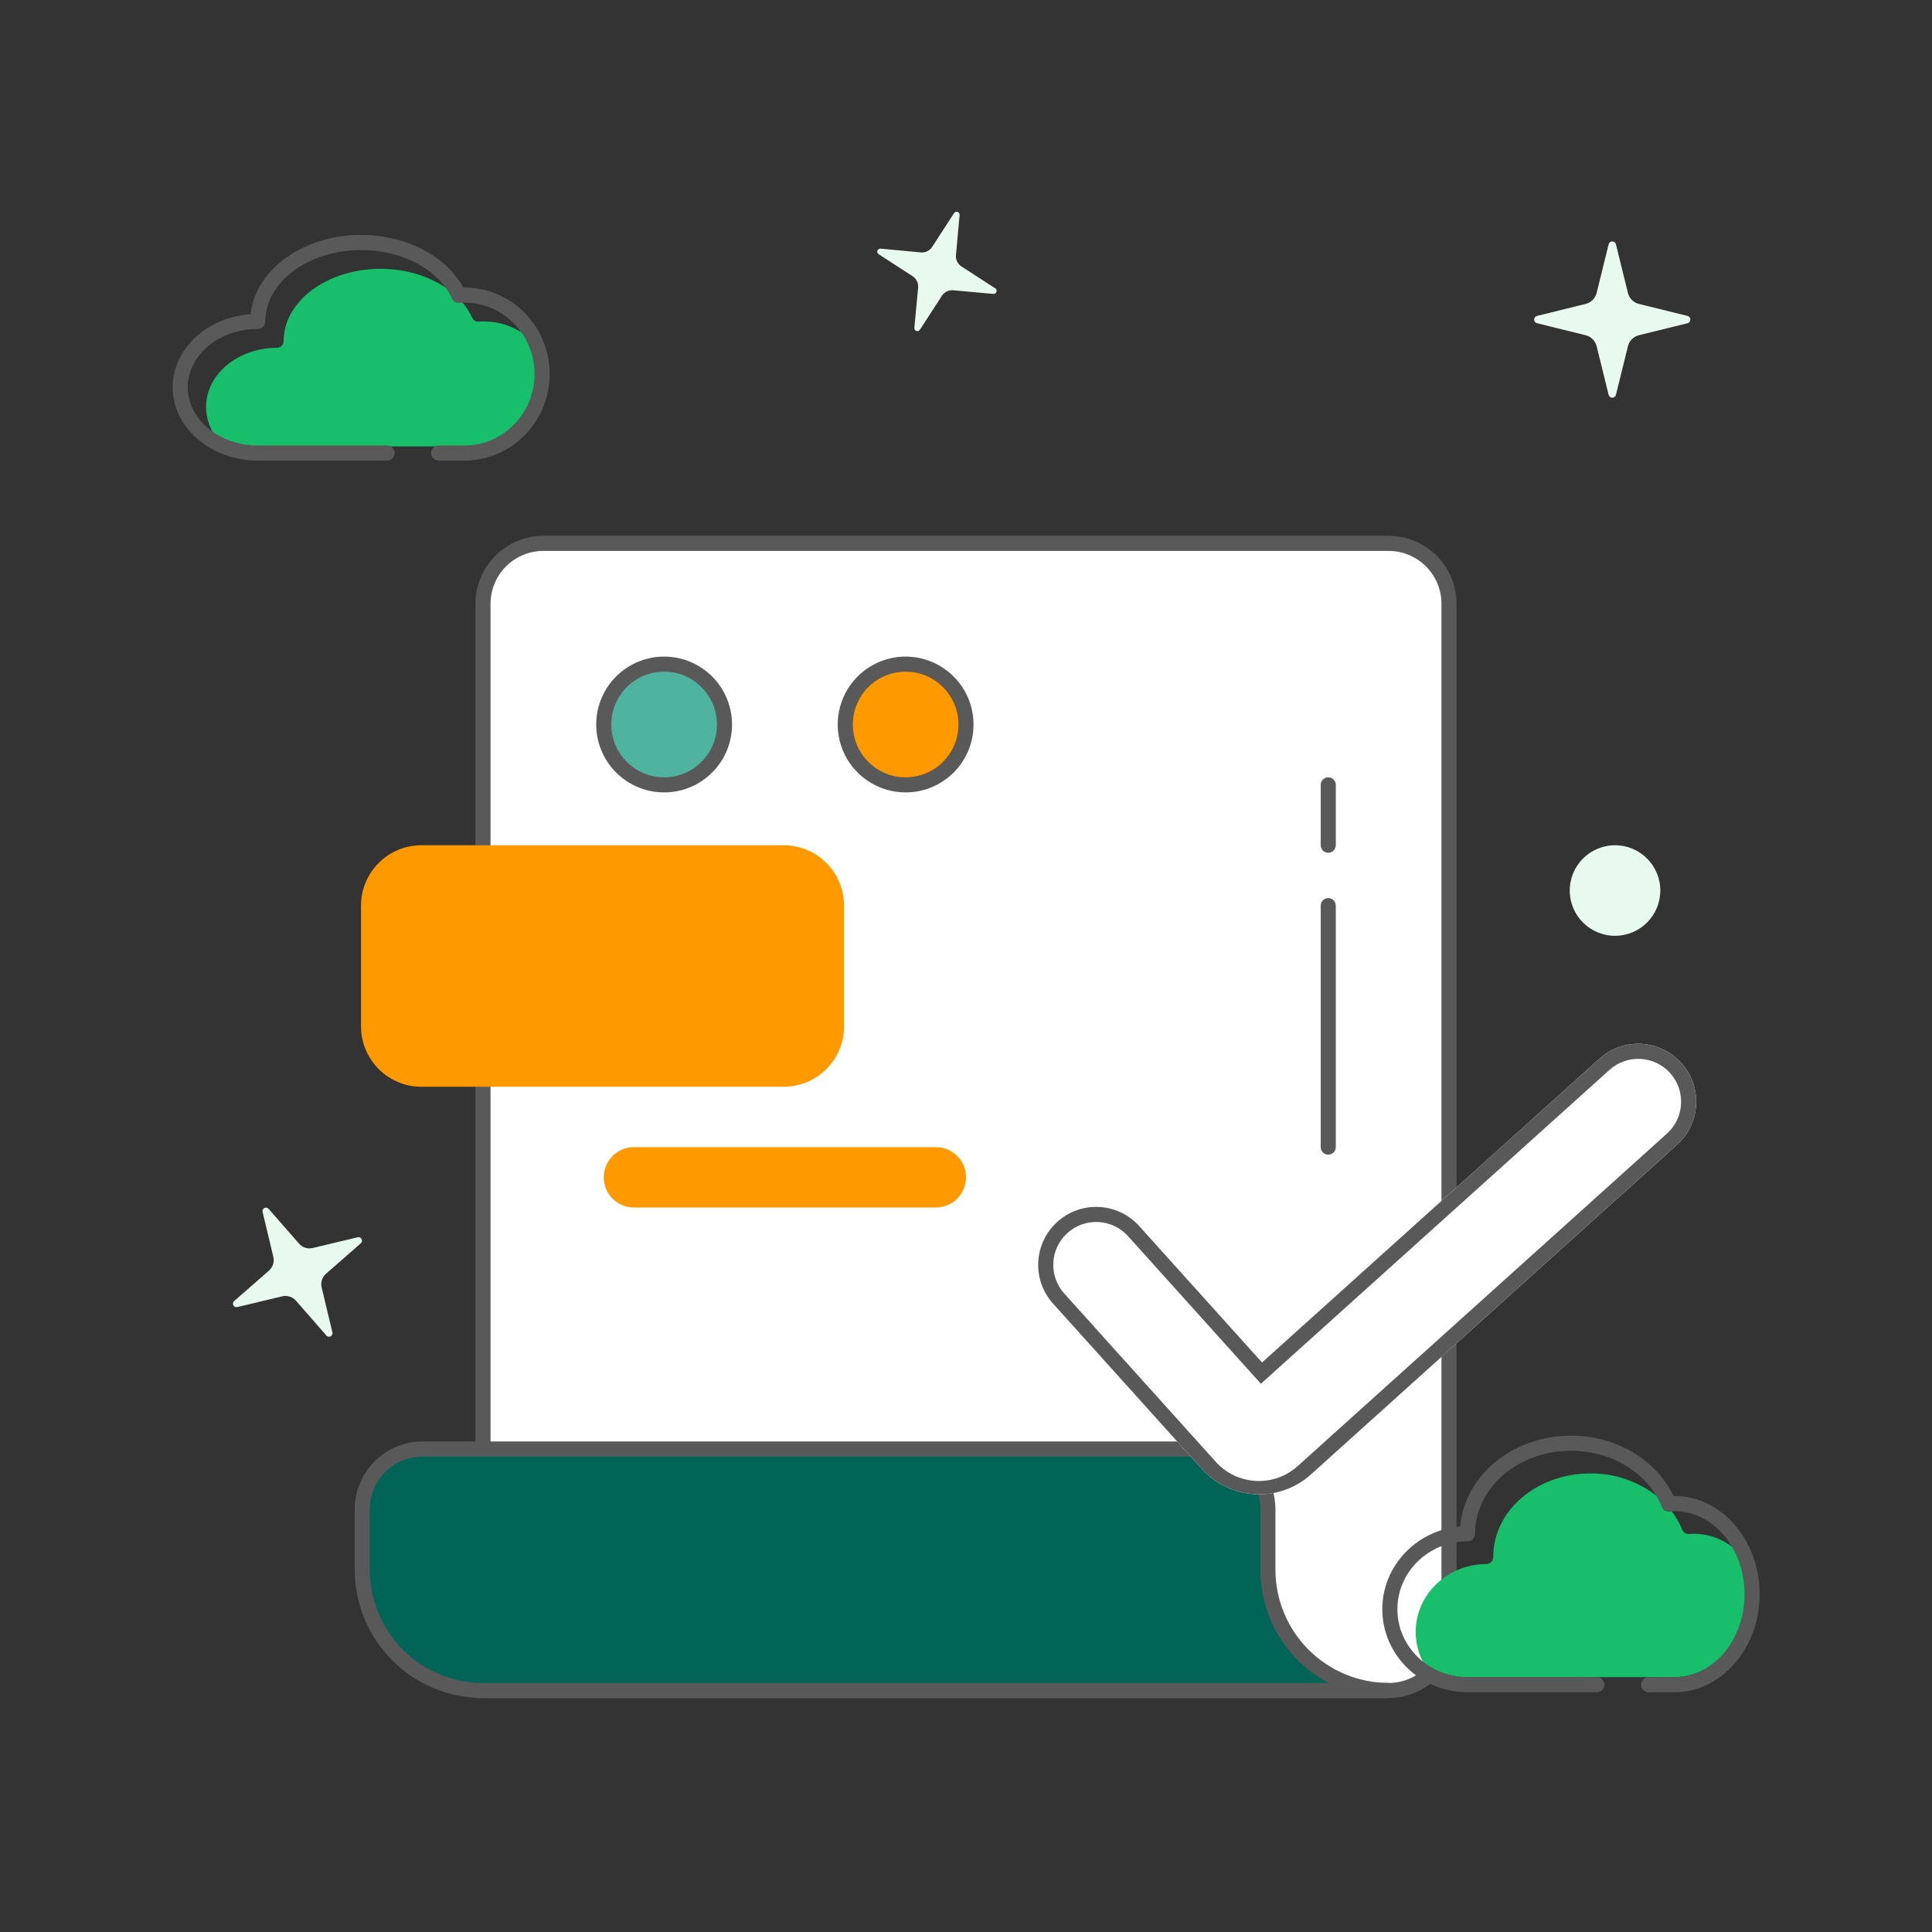 <svg width="200" height="200" viewBox="0 0 200 200" fill="none" xmlns="http://www.w3.org/2000/svg">
<rect x="0" y="0" width="200" height="200" fill="#333333" stroke="none"/>
<path d="M167.283 25.293L168.521 30.32C168.589 30.597 168.732 30.849 168.933 31.051C169.135 31.252 169.387 31.395 169.664 31.463L174.691 32.703C174.776 32.724 174.851 32.773 174.904 32.842C174.958 32.91 174.987 32.995 174.987 33.082C174.987 33.169 174.958 33.254 174.904 33.322C174.851 33.391 174.776 33.44 174.691 33.461L169.664 34.701C169.387 34.769 169.135 34.912 168.933 35.113C168.732 35.315 168.589 35.567 168.521 35.844L167.283 40.871C167.263 40.956 167.214 41.032 167.145 41.087C167.076 41.141 166.991 41.171 166.903 41.171C166.815 41.171 166.73 41.141 166.661 41.087C166.592 41.032 166.544 40.956 166.523 40.871L165.285 35.844C165.217 35.567 165.074 35.314 164.872 35.113C164.67 34.911 164.417 34.769 164.14 34.701L159.113 33.461C159.029 33.44 158.954 33.391 158.9 33.322C158.846 33.254 158.817 33.169 158.817 33.082C158.817 32.995 158.846 32.91 158.9 32.842C158.954 32.773 159.029 32.724 159.113 32.703L164.14 31.463C164.417 31.395 164.67 31.252 164.872 31.051C165.074 30.85 165.217 30.597 165.285 30.32L166.523 25.293C166.544 25.207 166.592 25.131 166.661 25.077C166.73 25.023 166.815 24.993 166.903 24.993C166.991 24.993 167.076 25.023 167.145 25.077C167.214 25.131 167.263 25.207 167.283 25.293Z" fill="#E8F9F0"/>
<path d="M99.34 22.254L98.959 26.41C98.938 26.639 98.981 26.869 99.081 27.075C99.181 27.282 99.337 27.457 99.529 27.582L103.031 29.852C103.089 29.89 103.133 29.946 103.155 30.012C103.178 30.078 103.178 30.149 103.156 30.215C103.134 30.281 103.09 30.337 103.032 30.376C102.974 30.414 102.905 30.433 102.836 30.428L98.68 30.049C98.451 30.028 98.221 30.07 98.015 30.17C97.808 30.27 97.633 30.425 97.508 30.617L95.24 34.119C95.204 34.183 95.147 34.232 95.079 34.258C95.011 34.285 94.936 34.287 94.867 34.264C94.797 34.24 94.738 34.194 94.699 34.132C94.66 34.07 94.645 33.996 94.654 33.924L95.045 29.767C95.066 29.539 95.025 29.309 94.924 29.102C94.824 28.895 94.669 28.72 94.477 28.596L90.975 26.326C90.911 26.29 90.862 26.233 90.835 26.165C90.809 26.097 90.807 26.022 90.83 25.952C90.853 25.883 90.9 25.824 90.962 25.785C91.024 25.746 91.097 25.73 91.17 25.74L95.324 26.131C95.553 26.151 95.783 26.109 95.989 26.008C96.196 25.908 96.371 25.753 96.496 25.56L98.766 22.058C98.804 22.001 98.861 21.959 98.926 21.937C98.991 21.915 99.062 21.915 99.127 21.937C99.192 21.959 99.249 22.002 99.287 22.06C99.325 22.117 99.344 22.185 99.34 22.254Z" fill="#E8F9F0"/>
<path d="M27.805 125.135L30.955 128.74C31.128 128.938 31.353 129.085 31.604 129.165C31.855 129.245 32.123 129.255 32.379 129.193L37.035 128.08C37.114 128.062 37.196 128.071 37.269 128.104C37.342 128.138 37.401 128.195 37.438 128.267C37.475 128.338 37.486 128.42 37.471 128.499C37.457 128.578 37.416 128.65 37.355 128.703L33.752 131.854C33.553 132.027 33.406 132.251 33.326 132.502C33.245 132.753 33.236 133.021 33.297 133.277L34.412 137.932C34.431 138.01 34.423 138.093 34.389 138.166C34.356 138.239 34.298 138.299 34.227 138.337C34.155 138.374 34.073 138.386 33.994 138.371C33.914 138.356 33.842 138.315 33.789 138.254L30.639 134.65C30.465 134.452 30.241 134.305 29.99 134.224C29.739 134.144 29.471 134.134 29.215 134.195L24.559 135.309C24.48 135.327 24.398 135.319 24.324 135.286C24.251 135.252 24.191 135.195 24.154 135.123C24.117 135.051 24.105 134.969 24.12 134.89C24.134 134.811 24.176 134.739 24.236 134.686L27.842 131.535C28.04 131.362 28.187 131.137 28.267 130.887C28.348 130.636 28.358 130.368 28.297 130.111L27.182 125.457C27.163 125.379 27.171 125.296 27.204 125.223C27.238 125.149 27.295 125.089 27.367 125.052C27.439 125.015 27.521 125.003 27.6 125.018C27.679 125.033 27.751 125.074 27.805 125.135Z" fill="#E8F9F0"/>
<path d="M167.188 96.875C169.776 96.875 171.875 94.776 171.875 92.188C171.875 89.599 169.776 87.5 167.188 87.5C164.599 87.5 162.5 89.599 162.5 92.188C162.5 94.776 164.599 96.875 167.188 96.875Z" fill="#E8F9F0"/>
<path d="M56.25 56.25H143.75C145.408 56.25 146.997 56.908 148.169 58.081C149.342 59.253 150 60.842 150 62.5V168.75C150 170.408 149.342 171.997 148.169 173.169C146.997 174.342 145.408 175 143.75 175H50V62.5C50 60.842 50.658 59.253 51.831 58.081C53.003 56.908 54.592 56.25 56.25 56.25Z" fill="white"/>
<path d="M143.75 175.781H49.219V62.5C49.219 60.635 49.959 58.847 51.278 57.528C52.597 56.209 54.385 55.469 56.25 55.469H143.75C145.615 55.469 147.403 56.209 148.722 57.528C150.04 58.847 150.781 60.635 150.781 62.5V168.75C150.781 170.615 150.04 172.403 148.722 173.722C147.403 175.04 145.615 175.781 143.75 175.781ZM50.781 174.219H143.75C145.2 174.219 146.591 173.643 147.617 172.617C148.643 171.591 149.219 170.2 149.219 168.75V62.5C149.219 61.05 148.643 59.659 147.617 58.633C146.591 57.607 145.2 57.031 143.75 57.031H56.25C54.8 57.031 53.409 57.607 52.383 58.633C51.357 59.659 50.781 61.05 50.781 62.5V174.219Z" fill="#595959"/>
<path d="M131.25 162.5V156.25C131.25 154.592 130.592 153.003 129.419 151.831C128.247 150.658 126.658 150 125 150H43.75C42.092 150 40.503 150.658 39.331 151.831C38.158 153.003 37.5 154.592 37.5 156.25V162.5C37.5 165.815 38.817 168.995 41.161 171.339C43.505 173.683 46.685 175 50 175H143.75C140.435 175 137.255 173.683 134.911 171.339C132.567 168.995 131.25 165.815 131.25 162.5Z" fill="#006457"/>
<path d="M143.75 175.781H50C46.479 175.778 43.103 174.377 40.613 171.887C38.123 169.397 36.722 166.021 36.719 162.5V156.25C36.719 154.385 37.459 152.597 38.778 151.278C40.097 149.96 41.885 149.219 43.75 149.219H125C126.865 149.219 128.653 149.96 129.972 151.278C131.29 152.597 132.031 154.385 132.031 156.25V162.5C132.035 165.607 133.271 168.586 135.468 170.782C137.664 172.979 140.643 174.215 143.75 174.219V175.781ZM43.75 150.781C42.3 150.781 40.909 151.357 39.883 152.383C38.857 153.409 38.281 154.8 38.281 156.25V162.5C38.285 165.607 39.521 168.586 41.718 170.782C43.914 172.979 46.893 174.215 50 174.219H137.5C135.377 173.085 133.601 171.396 132.363 169.332C131.125 167.268 130.47 164.907 130.469 162.5V156.25C130.469 154.8 129.893 153.409 128.867 152.383C127.841 151.357 126.45 150.781 125 150.781H43.75Z" fill="#595959"/>
<path d="M48.092 46.215C52.15 46.215 55.451 42.853 55.451 38.723C55.454 37.238 55.019 35.786 54.199 34.549C52.993 33.718 51.562 33.274 50.098 33.275C49.932 33.275 49.756 33.275 49.547 33.299C49.411 33.309 49.275 33.276 49.157 33.207C49.04 33.137 48.947 33.033 48.891 32.908C48.61 32.303 48.243 31.741 47.803 31.24L47.539 31.256C47.403 31.266 47.267 31.234 47.149 31.164C47.032 31.094 46.939 30.99 46.883 30.865C46.734 30.541 46.559 30.23 46.359 29.934C44.529 28.613 42.053 27.828 39.393 27.828C33.859 27.828 29.357 31.189 29.357 35.32C29.358 35.409 29.341 35.497 29.308 35.579C29.275 35.661 29.226 35.735 29.164 35.798C29.102 35.862 29.028 35.912 28.947 35.947C28.865 35.981 28.778 35.999 28.689 36C24.631 36 21.33 38.75 21.33 42.131C21.334 43.108 21.609 44.064 22.123 44.895C23.482 45.77 25.066 46.229 26.682 46.217L48.092 46.215Z" fill="#17BF6A"/>
<path d="M48.092 47.678H45.416C45.209 47.678 45.01 47.595 44.864 47.449C44.717 47.302 44.635 47.104 44.635 46.897C44.635 46.689 44.717 46.491 44.864 46.344C45.01 46.197 45.209 46.115 45.416 46.115H48.092C52.088 46.115 55.338 42.795 55.338 38.723C55.338 34.65 52.088 31.332 48.092 31.332C47.93 31.332 47.758 31.332 47.551 31.354C47.392 31.366 47.233 31.329 47.095 31.248C46.957 31.167 46.848 31.046 46.781 30.9C45.414 27.898 41.631 25.883 37.389 25.883C31.92 25.883 27.465 29.203 27.465 33.275C27.465 33.483 27.383 33.681 27.236 33.828C27.09 33.974 26.891 34.057 26.684 34.057C22.688 34.057 19.438 36.76 19.438 40.086C19.438 43.412 22.688 46.115 26.684 46.115H40.065C40.272 46.115 40.47 46.197 40.617 46.344C40.763 46.491 40.846 46.689 40.846 46.897C40.846 47.104 40.763 47.302 40.617 47.449C40.47 47.595 40.272 47.678 40.065 47.678H26.684C21.826 47.678 17.875 44.272 17.875 40.086C17.875 36.113 21.432 32.846 25.943 32.52C26.436 27.934 31.381 24.316 37.389 24.316C42.01 24.316 46.178 26.486 47.961 29.766H48.092C52.949 29.766 56.9 33.781 56.9 38.719C56.9 43.656 52.949 47.678 48.092 47.678Z" fill="#595959"/>
<path d="M173.342 173.615C177.404 173.615 180.707 169.762 180.707 165.021C180.717 163.344 180.285 161.693 179.455 160.234C178.293 159.297 176.847 158.781 175.354 158.771C175.187 158.771 175.012 158.781 174.801 158.799C174.657 158.806 174.516 158.766 174.397 158.685C174.279 158.603 174.19 158.486 174.145 158.35C173.866 157.668 173.497 157.027 173.047 156.445L172.785 156.463C172.642 156.47 172.5 156.43 172.382 156.349C172.263 156.267 172.174 156.15 172.129 156.014C171.979 155.645 171.804 155.288 171.604 154.945C169.628 153.36 167.164 152.506 164.631 152.529C159.092 152.529 154.586 156.385 154.586 161.123C154.599 161.315 154.537 161.505 154.411 161.651C154.286 161.797 154.108 161.888 153.916 161.904C149.855 161.904 146.551 165.059 146.551 168.936C146.551 170.041 146.823 171.13 147.344 172.105C148.659 173.095 150.262 173.628 151.908 173.623L173.342 173.615Z" fill="#17BF6A"/>
<path d="M173.342 175.18H170.662C170.455 175.18 170.256 175.097 170.11 174.951C169.963 174.804 169.881 174.606 169.881 174.398C169.881 174.191 169.963 173.993 170.11 173.846C170.256 173.699 170.455 173.617 170.662 173.617H173.342C177.342 173.617 180.596 169.762 180.596 165.023C180.596 160.285 177.342 156.43 173.342 156.43C173.182 156.43 173.012 156.43 172.809 156.455C172.642 156.47 172.474 156.43 172.331 156.342C172.189 156.254 172.078 156.123 172.016 155.967C170.631 152.504 166.859 150.18 162.627 150.18C157.158 150.18 152.693 154.033 152.693 158.773C152.693 158.981 152.611 159.179 152.465 159.326C152.318 159.472 152.119 159.555 151.912 159.555C147.912 159.555 144.658 162.707 144.658 166.586C144.658 170.465 147.912 173.617 151.912 173.617H165.307C165.514 173.617 165.713 173.699 165.859 173.846C166.006 173.993 166.088 174.191 166.088 174.398C166.088 174.606 166.006 174.804 165.859 174.951C165.713 175.097 165.514 175.18 165.307 175.18H151.912C147.051 175.18 143.096 171.324 143.096 166.586C143.096 162.094 146.65 158.395 151.162 158.021C151.6 152.771 156.574 148.617 162.627 148.617C167.281 148.617 171.469 151.105 173.24 154.867H173.342C178.203 154.867 182.158 159.422 182.158 165.023C182.158 170.625 178.203 175.18 173.342 175.18Z" fill="#595959"/>
<path d="M81.123 87.5H43.623C40.171 87.5 37.373 90.298 37.373 93.75V106.25C37.373 109.702 40.171 112.5 43.623 112.5H81.123C84.575 112.5 87.373 109.702 87.373 106.25V93.75C87.373 90.298 84.575 87.5 81.123 87.5Z" fill="#FF9900"/>
<path d="M96.875 118.75H65.625C63.899 118.75 62.5 120.149 62.5 121.875C62.5 123.601 63.899 125 65.625 125H96.875C98.601 125 100 123.601 100 121.875C100 120.149 98.601 118.75 96.875 118.75Z" fill="#FF9900"/>
<path d="M68.75 81.25C72.202 81.25 75 78.452 75 75C75 71.548 72.202 68.75 68.75 68.75C65.298 68.75 62.5 71.548 62.5 75C62.5 78.452 65.298 81.25 68.75 81.25Z" fill="#4EB49F"/>
<path d="M68.75 82.031C67.359 82.031 66 81.619 64.844 80.846C63.687 80.074 62.786 78.975 62.254 77.691C61.722 76.406 61.583 74.992 61.854 73.628C62.125 72.264 62.795 71.011 63.778 70.028C64.761 69.045 66.014 68.375 67.378 68.104C68.742 67.833 70.156 67.972 71.441 68.504C72.725 69.036 73.824 69.937 74.596 71.094C75.369 72.25 75.781 73.609 75.781 75C75.781 76.865 75.04 78.653 73.722 79.972C72.403 81.29 70.615 82.031 68.75 82.031ZM68.75 69.531C67.668 69.531 66.611 69.852 65.712 70.453C64.812 71.054 64.112 71.908 63.697 72.907C63.284 73.906 63.175 75.006 63.386 76.067C63.597 77.128 64.118 78.102 64.883 78.867C65.648 79.632 66.622 80.153 67.683 80.364C68.744 80.575 69.844 80.466 70.843 80.052C71.842 79.639 72.696 78.938 73.297 78.038C73.898 77.139 74.219 76.082 74.219 75C74.219 73.55 73.643 72.159 72.617 71.133C71.591 70.107 70.2 69.531 68.75 69.531Z" fill="#595959"/>
<path d="M93.75 81.25C97.202 81.25 100 78.452 100 75C100 71.548 97.202 68.75 93.75 68.75C90.298 68.75 87.5 71.548 87.5 75C87.5 78.452 90.298 81.25 93.75 81.25Z" fill="#FF9900"/>
<path d="M93.75 82.031C92.359 82.031 91 81.619 89.844 80.846C88.687 80.074 87.786 78.975 87.254 77.691C86.722 76.406 86.583 74.992 86.854 73.628C87.125 72.264 87.795 71.011 88.778 70.028C89.761 69.045 91.014 68.375 92.378 68.104C93.742 67.833 95.156 67.972 96.441 68.504C97.725 69.036 98.824 69.937 99.596 71.094C100.369 72.25 100.781 73.609 100.781 75C100.781 76.865 100.04 78.653 98.722 79.972C97.403 81.29 95.615 82.031 93.75 82.031ZM93.75 69.531C92.668 69.531 91.611 69.852 90.712 70.453C89.812 71.054 89.112 71.908 88.698 72.907C88.284 73.906 88.175 75.006 88.386 76.067C88.597 77.128 89.118 78.102 89.883 78.867C90.648 79.632 91.622 80.153 92.683 80.364C93.744 80.575 94.844 80.466 95.843 80.052C96.842 79.639 97.696 78.938 98.297 78.038C98.898 77.139 99.219 76.082 99.219 75C99.219 73.55 98.643 72.159 97.617 71.133C96.591 70.107 95.2 69.531 93.75 69.531Z" fill="#595959"/>
<path d="M137.5 88.281C137.293 88.281 137.094 88.199 136.948 88.052C136.801 87.906 136.719 87.707 136.719 87.5V81.25C136.719 81.043 136.801 80.844 136.948 80.698C137.094 80.551 137.293 80.469 137.5 80.469C137.707 80.469 137.906 80.551 138.052 80.698C138.199 80.844 138.281 81.043 138.281 81.25V87.5C138.281 87.707 138.199 87.906 138.052 88.052C137.906 88.199 137.707 88.281 137.5 88.281Z" fill="#595959"/>
<path d="M137.5 119.531C137.293 119.531 137.094 119.449 136.948 119.302C136.801 119.156 136.719 118.957 136.719 118.75V93.75C136.719 93.543 136.801 93.344 136.948 93.198C137.094 93.051 137.293 92.969 137.5 92.969C137.707 92.969 137.906 93.051 138.052 93.198C138.199 93.344 138.281 93.543 138.281 93.75V118.75C138.281 118.957 138.199 119.156 138.052 119.302C137.906 119.449 137.707 119.531 137.5 119.531Z" fill="#595959"/>
<path d="M173.603 118.511L138.675 149.96L135.703 152.637C132.419 155.593 127.361 155.328 124.405 152.045L121.728 149.072L109.015 134.952C106.797 132.49 106.996 128.696 109.459 126.479C111.921 124.261 115.715 124.46 117.932 126.923L130.646 141.043L165.574 109.593C168.036 107.376 171.83 107.575 174.047 110.037C176.265 112.5 176.066 116.294 173.603 118.511Z" fill="white"/>
<path fill-rule="evenodd" clip-rule="evenodd" d="M165.574 109.593C168.036 107.376 171.83 107.575 174.047 110.037C176.265 112.5 176.066 116.294 173.603 118.511L138.675 149.96L135.703 152.637C132.419 155.593 127.361 155.328 124.405 152.045L121.728 149.072L109.015 134.952C106.797 132.49 106.996 128.696 109.459 126.479C111.921 124.261 115.715 124.46 117.932 126.923L130.646 141.043L165.574 109.593ZM166.617 110.753C168.44 109.112 171.247 109.259 172.888 111.081C174.529 112.904 174.382 115.711 172.559 117.352L134.332 151.772C131.869 153.989 128.076 153.79 125.858 151.328L123.931 149.188L110.174 133.908C108.533 132.086 108.68 129.279 110.503 127.638C112.325 125.997 115.132 126.144 116.773 127.967L130.53 143.246L166.617 110.753Z" fill="#595959"/>
</svg>
